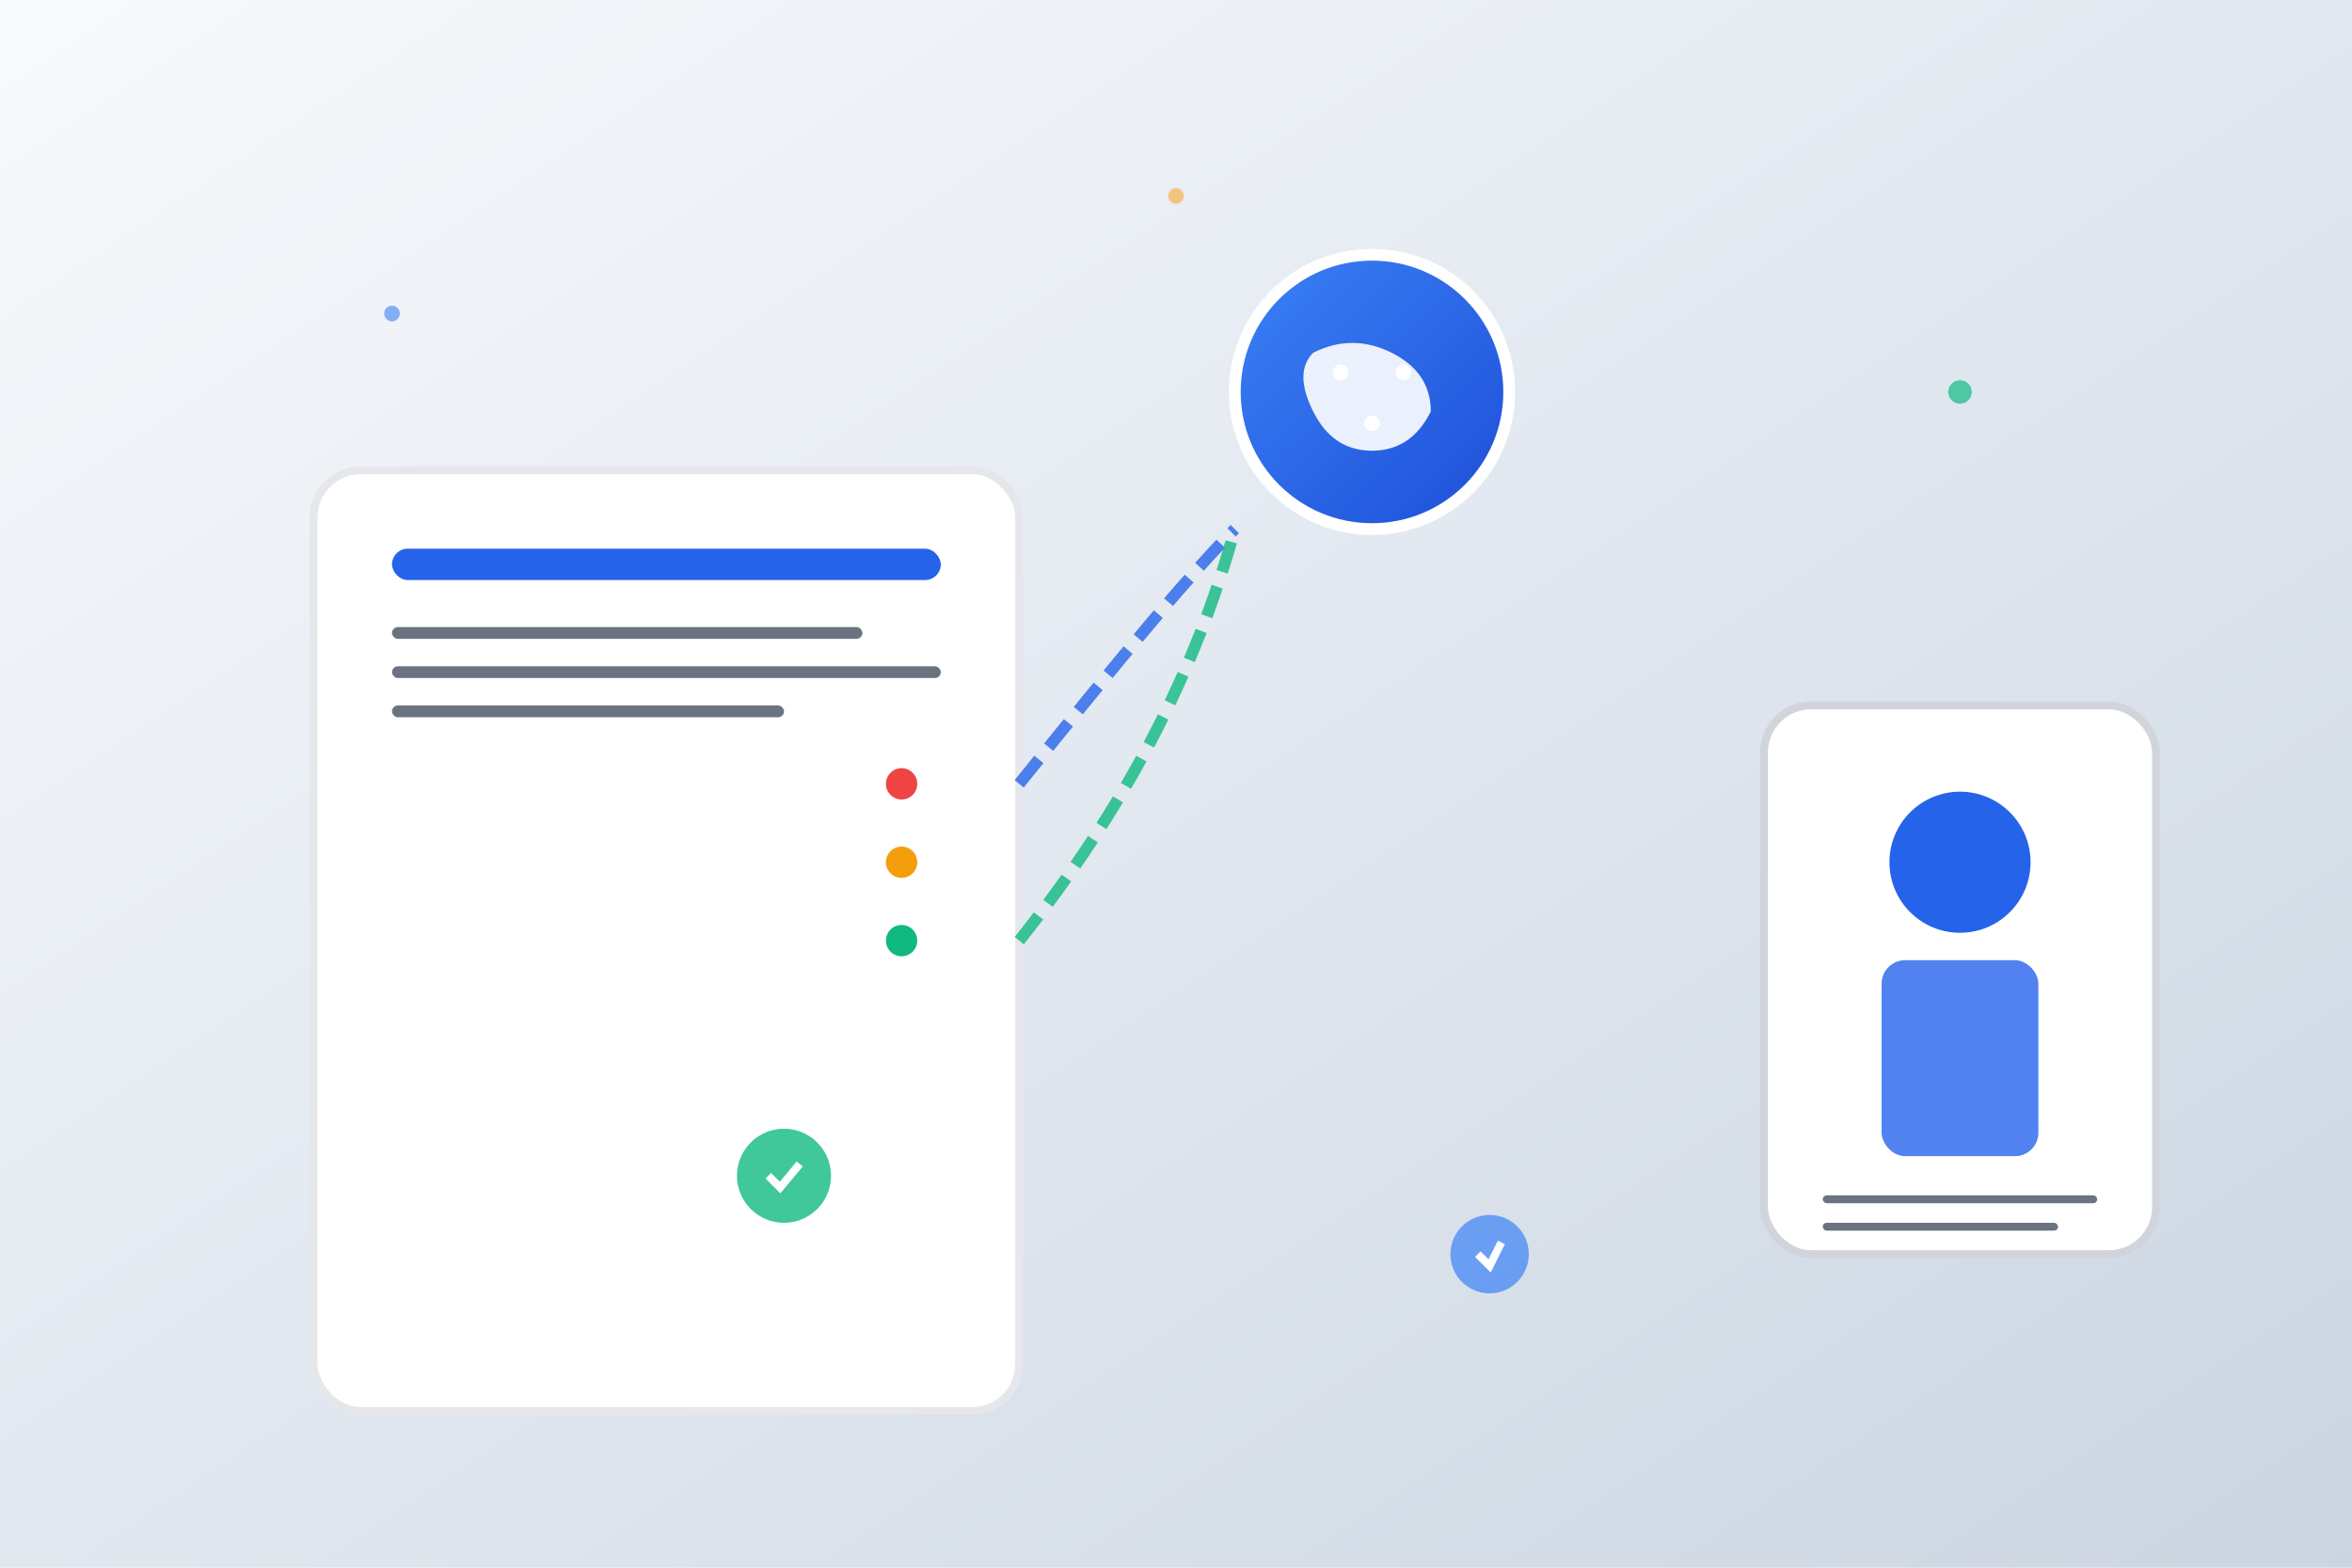 <svg width="600" height="400" viewBox="0 0 600 400" fill="none" xmlns="http://www.w3.org/2000/svg">
  <!-- Background -->
  <rect width="600" height="400" fill="url(#bgGradient)"/>
  
  <!-- Floating particles -->
  <circle cx="100" cy="80" r="2" fill="#3b82f6" opacity="0.6">
    <animate attributeName="cy" values="80;60;80" dur="3s" repeatCount="indefinite"/>
  </circle>
  <circle cx="500" cy="100" r="3" fill="#10b981" opacity="0.7">
    <animate attributeName="cy" values="100;120;100" dur="4s" repeatCount="indefinite"/>
  </circle>
  <circle cx="300" cy="50" r="2" fill="#f59e0b" opacity="0.5">
    <animate attributeName="cy" values="50;70;50" dur="2.5s" repeatCount="indefinite"/>
  </circle>
  
  <!-- Main Document -->
  <g transform="translate(80, 120)">
    <rect width="180" height="240" rx="12" fill="white" stroke="#e5e7eb" stroke-width="2" filter="url(#shadow)">
      <animate attributeName="y" values="0;-5;0" dur="4s" repeatCount="indefinite"/>
    </rect>
    
    <!-- Document header -->
    <rect x="20" y="20" width="140" height="8" rx="4" fill="#2563eb">
      <animate attributeName="width" values="140;160;140" dur="3s" repeatCount="indefinite"/>
    </rect>
    
    <!-- Document lines with animation -->
    <rect x="20" y="40" width="120" height="3" rx="1.5" fill="#6b7280">
      <animate attributeName="opacity" values="0.3;1;0.3" dur="2s" repeatCount="indefinite"/>
    </rect>
    <rect x="20" y="50" width="140" height="3" rx="1.5" fill="#6b7280">
      <animate attributeName="opacity" values="0.5;1;0.5" dur="2.5s" repeatCount="indefinite"/>
    </rect>
    <rect x="20" y="60" width="100" height="3" rx="1.5" fill="#6b7280">
      <animate attributeName="opacity" values="0.7;1;0.7" dur="3s" repeatCount="indefinite"/>
    </rect>
    
    <!-- Risk indicators with pulsing animation -->
    <circle cx="150" cy="80" r="4" fill="#ef4444">
      <animate attributeName="r" values="4;6;4" dur="1.5s" repeatCount="indefinite"/>
    </circle>
    <circle cx="150" cy="100" r="4" fill="#f59e0b">
      <animate attributeName="r" values="4;6;4" dur="2s" repeatCount="indefinite"/>
    </circle>
    <circle cx="150" cy="120" r="4" fill="#10b981">
      <animate attributeName="r" values="4;6;4" dur="2.5s" repeatCount="indefinite"/>
    </circle>
  </g>
  
  <!-- AI Brain with rotation -->
  <g transform="translate(350, 100)">
    <circle r="35" fill="url(#brainGradient)" stroke="white" stroke-width="3" filter="url(#glow)">
      <animateTransform attributeName="transform" type="rotate" values="0;360" dur="20s" repeatCount="indefinite"/>
    </circle>
    
    <!-- Brain pattern -->
    <path d="M-15,-10 Q-5,-15 5,-10 Q15,-5 15,5 Q10,15 0,15 Q-10,15 -15,5 Q-20,-5 -15,-10 Z" fill="white" opacity="0.9">
      <animate attributeName="opacity" values="0.9;0.6;0.9" dur="3s" repeatCount="indefinite"/>
    </path>
    
    <!-- Neural connections -->
    <circle cx="-8" cy="-5" r="2" fill="white">
      <animate attributeName="r" values="2;3;2" dur="1s" repeatCount="indefinite"/>
    </circle>
    <circle cx="8" cy="-5" r="2" fill="white">
      <animate attributeName="r" values="2;3;2" dur="1.2s" repeatCount="indefinite"/>
    </circle>
    <circle cx="0" cy="8" r="2" fill="white">
      <animate attributeName="r" values="2;3;2" dur="1.4s" repeatCount="indefinite"/>
    </circle>
  </g>
  
  <!-- Animated connection lines -->
  <path d="M260 200 Q300 150 315 135" stroke="#2563eb" stroke-width="3" fill="none" stroke-dasharray="8,4" opacity="0.8">
    <animate attributeName="stroke-dashoffset" values="0;-12" dur="2s" repeatCount="indefinite"/>
  </path>
  <path d="M260 240 Q300 190 315 135" stroke="#10b981" stroke-width="3" fill="none" stroke-dasharray="8,4" opacity="0.8">
    <animate attributeName="stroke-dashoffset" values="0;-12" dur="2.5s" repeatCount="indefinite"/>
  </path>
  
  <!-- Lawyer/Professional figure -->
  <g transform="translate(450, 180)">
    <rect width="100" height="140" rx="12" fill="white" stroke="#d1d5db" stroke-width="2" filter="url(#shadow)">
      <animate attributeName="y" values="0;-3;0" dur="5s" repeatCount="indefinite"/>
    </rect>
    
    <!-- Professional avatar -->
    <circle cx="50" cy="40" r="18" fill="#2563eb">
      <animate attributeName="fill" values="#2563eb;#1d4ed8;#2563eb" dur="4s" repeatCount="indefinite"/>
    </circle>
    
    <!-- Body -->
    <rect x="30" y="65" width="40" height="50" rx="6" fill="#2563eb" opacity="0.8">
      <animate attributeName="opacity" values="0.8;1;0.8" dur="3s" repeatCount="indefinite"/>
    </rect>
    
    <!-- Text lines -->
    <rect x="15" y="125" width="70" height="2" rx="1" fill="#6b7280"/>
    <rect x="15" y="132" width="60" height="2" rx="1" fill="#6b7280"/>
  </g>
  
  <!-- Success checkmarks floating -->
  <g transform="translate(200, 300)">
    <circle r="12" fill="#10b981" opacity="0.8">
      <animate attributeName="cy" values="0;-20;0" dur="3s" repeatCount="indefinite"/>
      <animate attributeName="opacity" values="0.8;0.4;0.8" dur="3s" repeatCount="indefinite"/>
    </circle>
    <path d="M-4,0 L-1,3 L4,-3" stroke="white" stroke-width="2" fill="none"/>
  </g>
  
  <g transform="translate(380, 320)">
    <circle r="10" fill="#3b82f6" opacity="0.7">
      <animate attributeName="cy" values="0;-15;0" dur="4s" repeatCount="indefinite"/>
      <animate attributeName="opacity" values="0.7;0.3;0.7" dur="4s" repeatCount="indefinite"/>
    </circle>
    <path d="M-3,0 L0,3 L3,-3" stroke="white" stroke-width="2" fill="none"/>
  </g>
  
  <!-- Definitions -->
  <defs>
    <linearGradient id="bgGradient" x1="0%" y1="0%" x2="100%" y2="100%">
      <stop offset="0%" style="stop-color:#f8fafc;stop-opacity:1" />
      <stop offset="50%" style="stop-color:#e2e8f0;stop-opacity:1" />
      <stop offset="100%" style="stop-color:#cbd5e1;stop-opacity:1" />
    </linearGradient>
    
    <linearGradient id="brainGradient" x1="0%" y1="0%" x2="100%" y2="100%">
      <stop offset="0%" style="stop-color:#3b82f6;stop-opacity:1" />
      <stop offset="100%" style="stop-color:#1d4ed8;stop-opacity:1" />
    </linearGradient>
    
    <filter id="shadow" x="-20%" y="-20%" width="140%" height="140%">
      <feDropShadow dx="0" dy="4" stdDeviation="8" flood-color="#000000" flood-opacity="0.1"/>
    </filter>
    
    <filter id="glow" x="-50%" y="-50%" width="200%" height="200%">
      <feGaussianBlur stdDeviation="3" result="coloredBlur"/>
      <feMerge> 
        <feMergeNode in="coloredBlur"/>
        <feMergeNode in="SourceGraphic"/>
      </feMerge>
    </filter>
  </defs>
</svg>